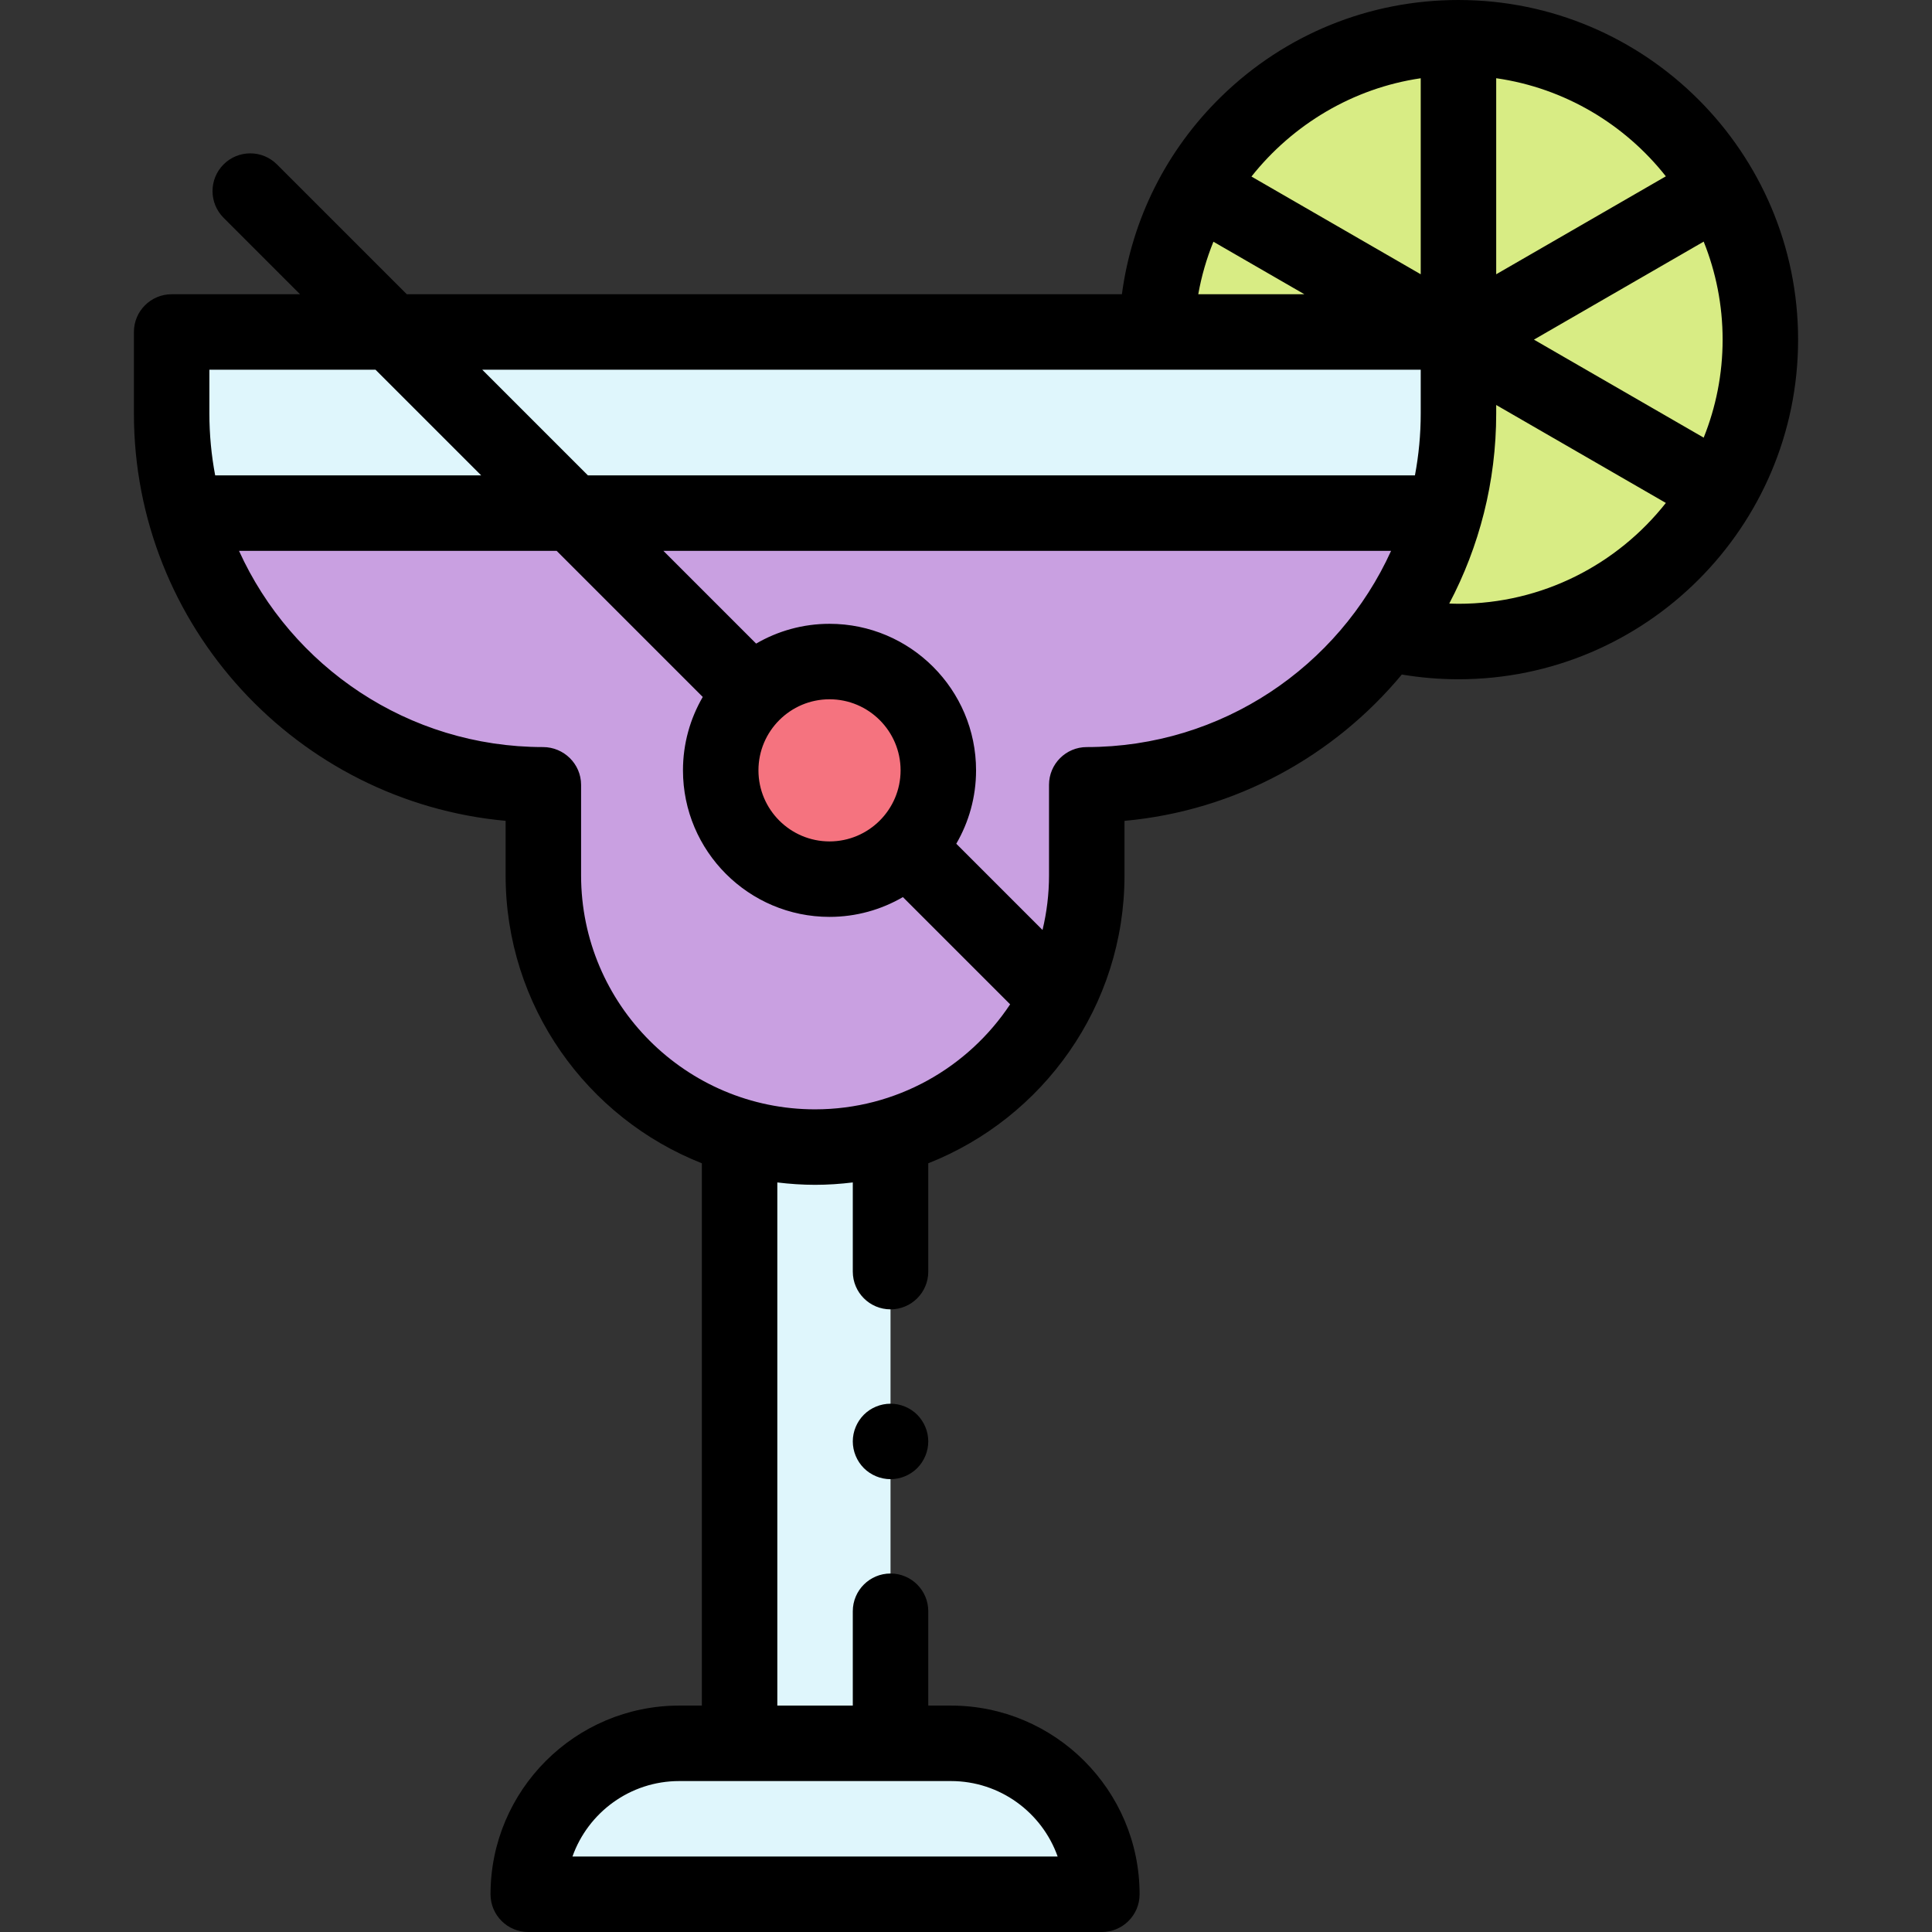 <svg id="Capa_1" enable-background="new 0 0 511.971 511.971" height="512" viewBox="0 0 511.971 511.971" width="512" xmlns="http://www.w3.org/2000/svg"><rect x="0" y="0" width="511.971" height="511.971" fill="#333333" stroke="none"/><path id="XMLID_1098_" d="m291.986 501.972h-152c0-22.091 17.909-40 40-40h72c22.091 0 40 17.908 40 40z" fill="#dff6fc"/><path id="XMLID_1097_" d="m195.986 301.972h40v160h-40z" fill="#dff6fc"/><circle id="XMLID_3160_" cx="386.486" cy="90" fill="#d8ec84" r="80"/><path id="XMLID_2057_" d="m215.986 87.972h-170.5v21.586c0 54.353 44.062 98.414 98.414 98.414h.086v24c0 39.765 32.235 72 72 72 39.765 0 72-32.235 72-72v-24h.086c54.353 0 98.414-44.062 98.414-98.414v-21.586z" fill="#dff6fc"/><path id="XMLID_2072_" d="m49.072 135.972s333.828 0 333.828.001c-11.542 41.525-49.627 71.999-94.829 71.999h-.086v24c0 39.765-32.235 72-72 72-39.765 0-72-32.235-72-72v-24h-.085c-45.203 0-83.288-30.476-94.829-72.002" fill="#c9a0e1"/><circle id="XMLID_1305_" cx="219.819" cy="204.138" fill="#f5737f" r="28.833"/><path id="XMLID_795_" d="m386.486 0c-23.643 0-45.976 9.097-62.886 25.615-14.527 14.191-23.658 32.509-26.301 52.356h-189.504l-34.405-34.404c-3.905-3.905-10.237-3.905-14.143 0-3.905 3.905-3.905 10.237 0 14.143l20.263 20.262h-34.024c-5.523 0-10 4.477-10 10v21.586c0 56.412 43.313 102.899 98.5 107.958v14.456c0 34.627 21.586 64.289 52 76.291v143.709h-6c-27.57 0-50 22.43-50 50 0 5.522 4.477 10 10 10h152c5.523 0 10-4.478 10-10 0-27.57-22.43-50-50-50h-6v-25c0-5.522-4.477-10-10-10s-10 4.478-10 10v25h-20v-138.632c3.281.401 6.613.632 10 .632s6.719-.231 10-.632v23.632c0 5.522 4.477 10 10 10s10-4.478 10-10v-28.709c30.414-12.002 52-41.664 52-76.291v-14.449c29.471-2.684 55.57-17.217 73.487-38.778 4.942.829 9.974 1.256 15.013 1.256 49.626 0 90-40.374 90-90s-40.374-90.001-90-90.001zm-106.214 491.971h-128.573c4.127-11.641 15.249-20 28.287-20h72c13.037 0 24.159 8.36 28.286 20zm176.214-401.971c0 9.175-1.792 17.935-5.016 25.972l-44.985-25.972 44.984-25.972c3.224 8.037 5.017 16.797 5.017 25.972zm-15.043-43.277-44.957 25.957v-51.954c18.162 2.61 34.084 12.219 44.957 25.997zm-64.957-25.987v51.944l-44.856-25.898c10.914-13.766 26.843-23.407 44.856-26.046zm-54.937 43.32 24.103 13.916h-28.117c.85-4.824 2.215-9.477 4.014-13.916zm54.937 33.916v11.586c0 5.608-.531 11.093-1.534 16.414h-219.157l-28-28zm-321 0h44.024l28 28h-70.49c-1.003-5.321-1.534-10.806-1.534-16.414zm160.5 195.999c-34.187 0-62-27.813-62-62v-24c0-5.523-4.563-10-10.086-10-35.778 0-66.659-21.362-80.563-52h84.173l38.718 38.718c-3.327 5.724-5.243 12.365-5.243 19.448 0 21.413 17.42 38.833 38.833 38.833 7.083 0 13.724-1.916 19.448-5.242l28.416 28.416c-11.111 16.754-30.131 27.827-51.696 27.827zm3.833-70.999c-10.385 0-18.833-8.449-18.833-18.833s8.449-18.833 18.833-18.833 18.833 8.449 18.833 18.833-8.448 18.833-18.833 18.833zm68.167-25c-5.523 0-10 4.477-10 10v24c0 4.982-.607 9.823-1.722 14.469l-22.854-22.854c3.327-5.724 5.242-12.365 5.242-19.448 0-21.413-17.42-38.833-38.833-38.833-7.084 0-13.725 1.916-19.448 5.243l-24.576-24.576h192.837c-13.907 30.637-44.806 51.999-80.646 51.999zm98.5-37.972c-.814 0-1.627-.036-2.44-.064 7.938-15.061 12.44-32.203 12.44-50.379v-2.237l44.958 25.957c-12.83 16.257-32.689 26.723-54.958 26.723z"/><path id="XMLID_1129_" d="m235.986 371.976c-2.63 0-5.21 1.06-7.07 2.92-1.86 1.87-2.93 4.439-2.93 7.069 0 2.641 1.07 5.21 2.93 7.08 1.86 1.86 4.44 2.931 7.07 2.931s5.21-1.07 7.07-2.931c1.86-1.87 2.93-4.439 2.93-7.08 0-2.63-1.07-5.199-2.93-7.069-1.86-1.86-4.441-2.92-7.07-2.92z"/></svg>